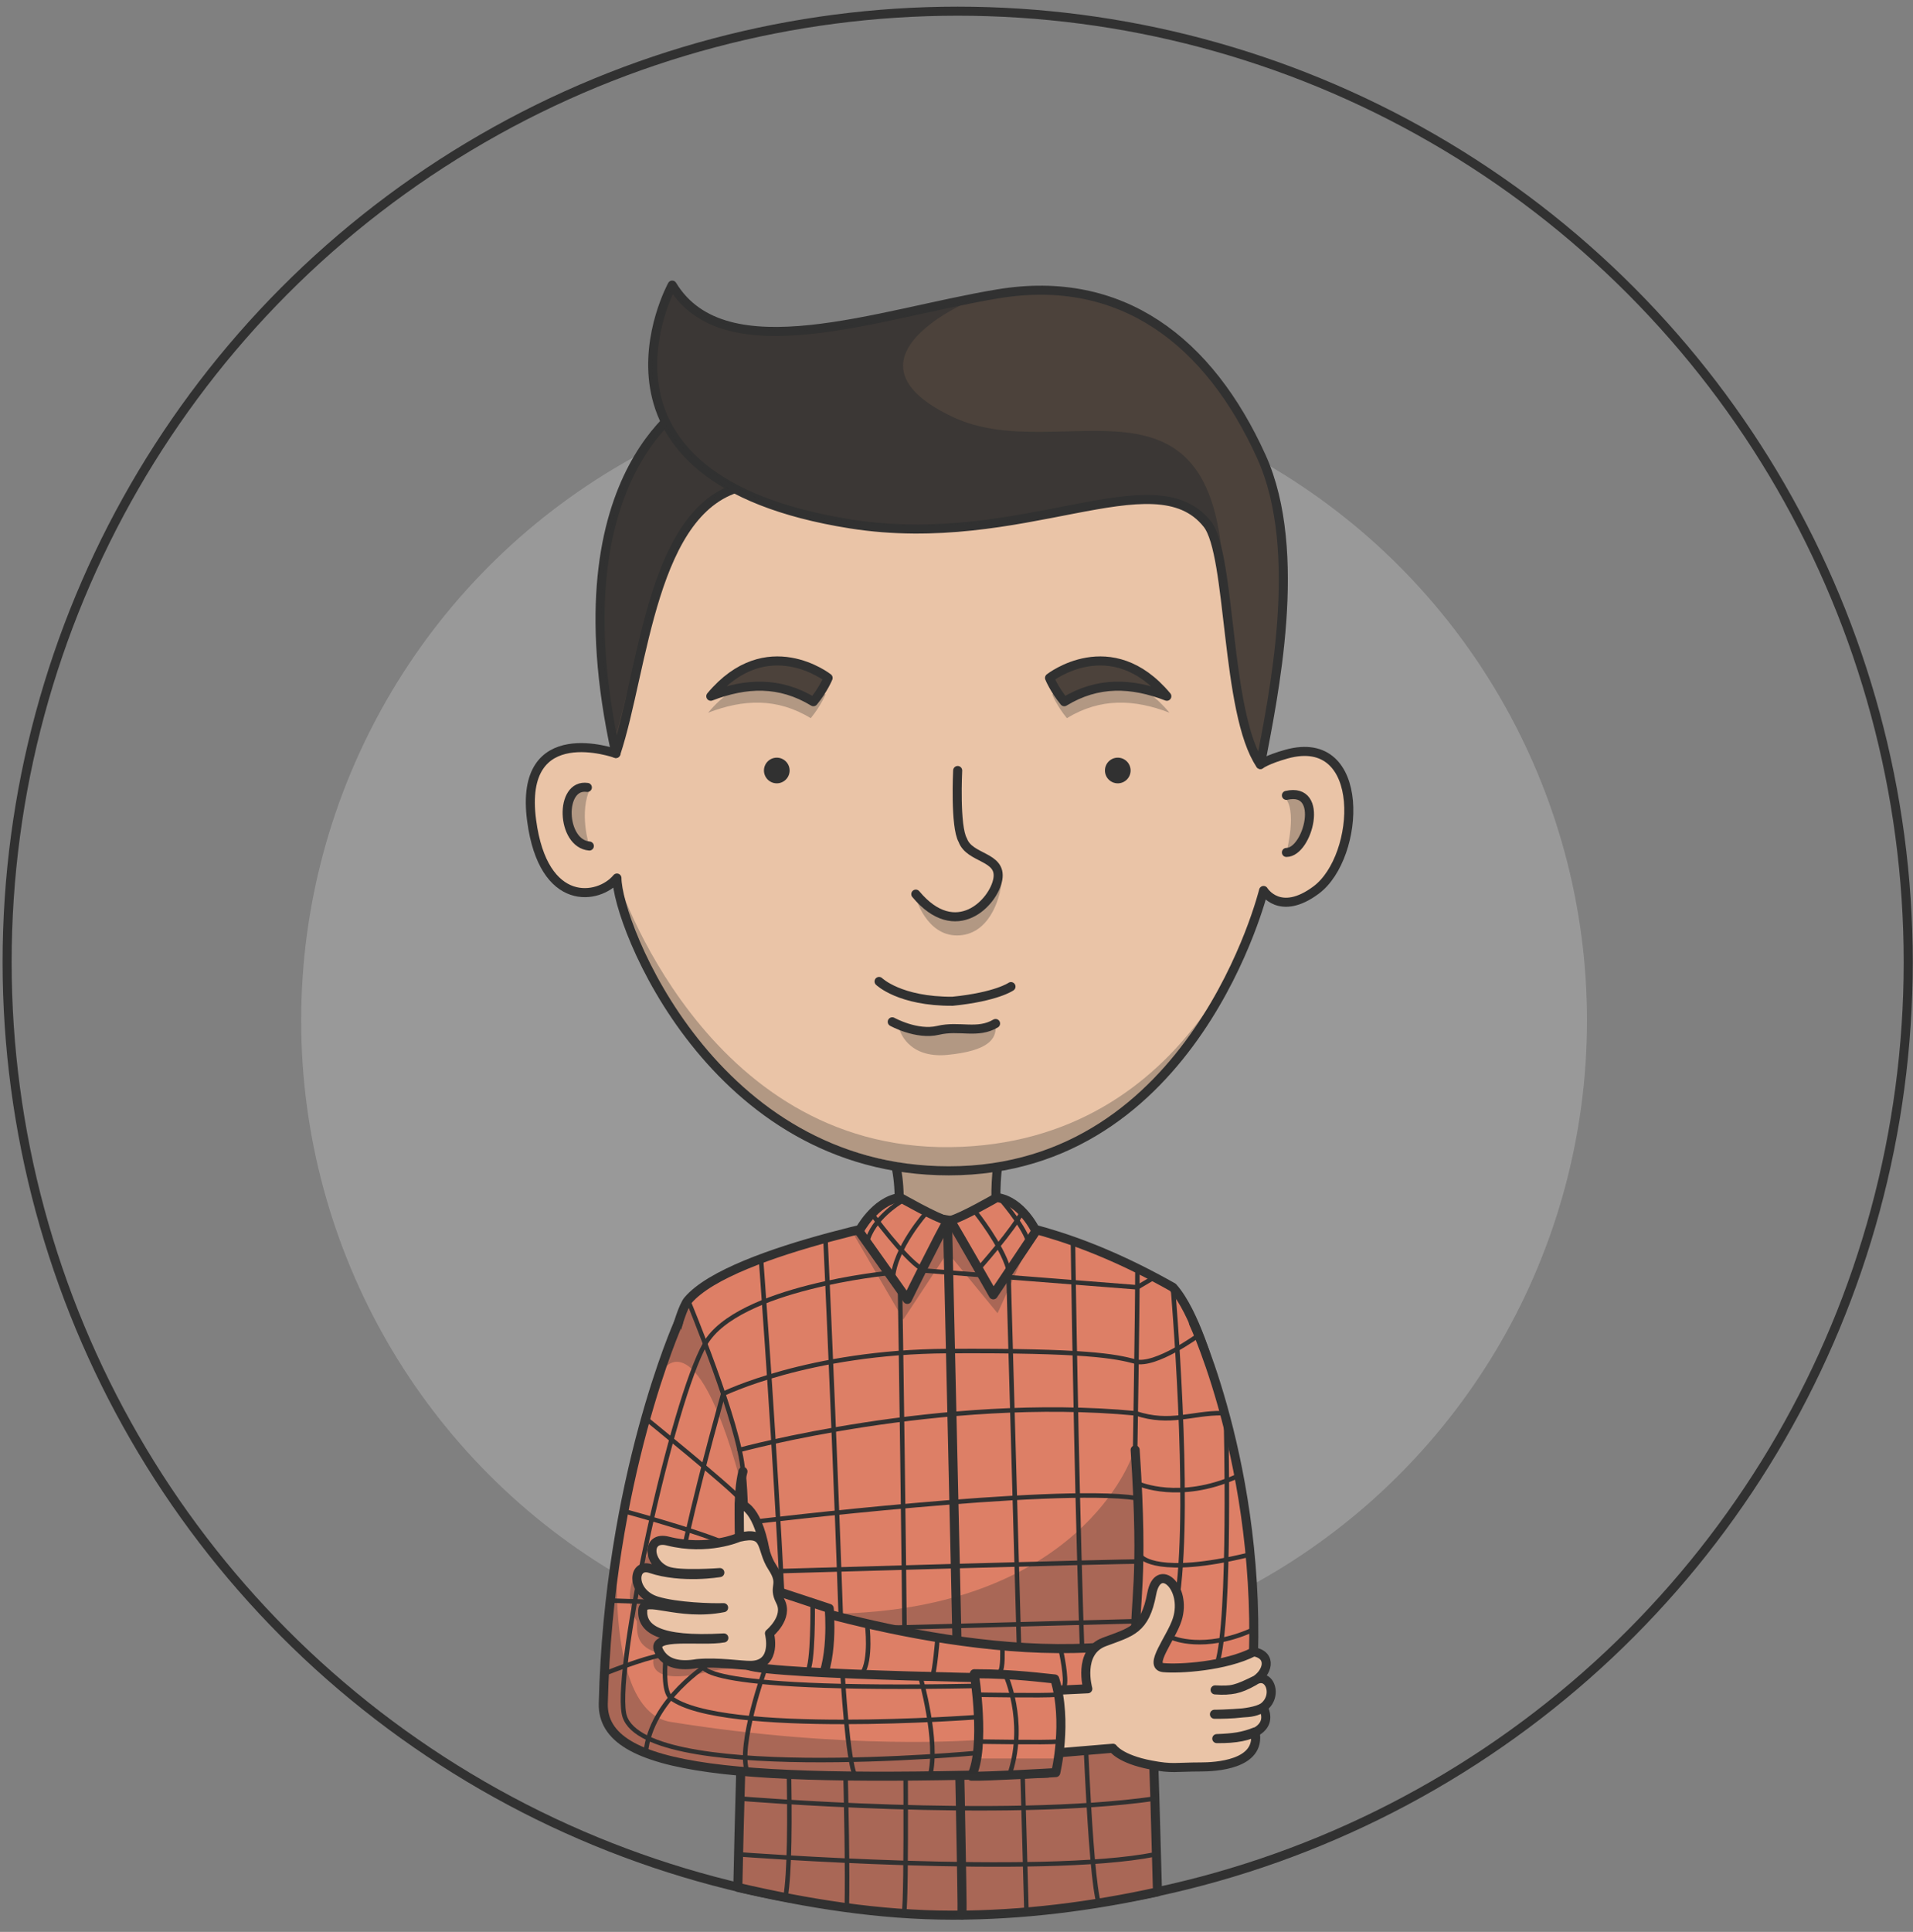 <?xml version="1.0" encoding="utf-8"?>
<!-- Generator: Adobe Illustrator 15.0.0, SVG Export Plug-In . SVG Version: 6.00 Build 0)  -->
<!DOCTYPE svg PUBLIC "-//W3C//DTD SVG 1.1//EN" "http://www.w3.org/Graphics/SVG/1.1/DTD/svg11.dtd">
<svg version="1.1" id="man" xmlns="http://www.w3.org/2000/svg" xmlns:xlink="http://www.w3.org/1999/xlink" x="0px" y="0px"
	 width="211.313px" height="213.333px" viewBox="0 0 211.313 213.333" enable-background="new 0 0 211.313 213.333"
	 xml:space="preserve">
<rect x="0" y="0" width="211.313" height="213.333" fill="#808080" stroke="none"/>
<circle fill="none" stroke="#313131" stroke-miterlimit="10" cx="105.786" cy="106.235" r="105"/>
<circle opacity="0.2" fill="#FFFFFF" cx="104.285" cy="112.684" r="71.017"/>
<path fill="#DD7F66" stroke="#313131" stroke-linecap="round" stroke-linejoin="round" stroke-miterlimit="10" d="M129.557,142.151
	c-10.625-6-18.536-7.542-25.822-8.229c0,0-22.852,3.927-27.741,9.664c-0.506,0.593-1.248,2.943-1.324,3.573
	c0,0,2.97,13.951,7.221,15.536c0.866,9.164-0.078,29.792-0.39,45.717c7.638,1.77,15.579,3.072,23.754,3.072
	c7.766,0,15.318-0.973,22.603-2.572c-0.332-12.809-0.896-30.458-1.634-47.365c1.375-1.875,7.501-10.188,7.501-10.188
	S132.015,144.901,129.557,142.151z"/>
<path fill="#EAC4A7" stroke="#313131" stroke-miterlimit="10" d="M97.104,125.291c0,0,2.788,1.486,2.121,9.653
	c5.164-1.334,6.102,0.869,10.892-0.274c-0.5-6.333,0.903-9.378,0.903-9.378S103.188,127.124,97.104,125.291z"/>
<path fill="#EAC4A7" stroke="#313131" stroke-linejoin="round" stroke-miterlimit="10" d="M69.39,59.443l-1.356,23.764
	c0,0-10.81-3.903-9.31,7.398c1.292,9.737,7.438,8.754,9.424,6.352c0,5,10.576,32.333,36.667,32.333
	c27.16,0,34.761-30.958,34.761-30.958s1.772,2.959,5.815-0.056c4.917-3.667,5.667-17.5-3.292-15
	c-2.119,0.591-2.875,1.146-2.875,1.146l-2.583-26.896C136.64,57.526,105.39,37.776,69.39,59.443z"/>
<circle fill="#313131" cx="85.805" cy="85.083" r="1.417"/>
<circle fill="#313131" cx="123.472" cy="85.083" r="1.417"/>
<path fill="#EAC4A7" stroke="#313131" stroke-linecap="round" stroke-linejoin="round" stroke-miterlimit="10" d="M64.88,86.953
	c-3.114-0.453-2.906,6.207,0.219,6.469"/>
<path fill="#EAC4A7" stroke="#313131" stroke-linecap="round" stroke-linejoin="round" stroke-miterlimit="10" d="M142.099,87.83
	c4.292-0.98,2.375,6.301,0,6.301"/>
<path fill="none" stroke="#313131" stroke-width="0.5" stroke-linecap="round" stroke-linejoin="round" stroke-miterlimit="10" d="
	M102.117,140.58"/>
<path opacity="0.3" fill="#313131" d="M99.369,129.29c0,0,0.115,5.528,0.083,5.715s2.335-0.656,5.219-0.188
	c4.289-0.168,4.271,1.221,5.302-0.333c-0.07-1.306,0-5.481,0-5.481S106.89,130.189,99.369,129.29z"/>
<path opacity="0.3" fill="#313131" d="M142.099,94.13c0,0,2.237-0.188,2.55-4.313c-0.146-0.749-0.591-2.542-2.8-1.792
	C143.374,89.29,142.099,94.13,142.099,94.13z"/>
<path opacity="0.3" fill="#313131" d="M65.099,93.422c0,0-2.117-0.007-2.43-4.132c0.146-0.749,1.086-2.865,2.586-2.365
	C63.873,89.672,65.099,93.422,65.099,93.422z"/>
<path opacity="0.3" fill="#313131" d="M89.557,79.304c1.125-1.375,1.625-2.625,1.625-2.625S84.39,71.322,78.224,78.7
	C82.141,77.197,85.847,77.052,89.557,79.304z"/>
<path fill="#4C423B" stroke="#313131" stroke-linejoin="round" stroke-miterlimit="10" d="M89.849,77.487
	c1.125-1.375,1.625-2.625,1.625-2.625s-6.792-5.356-12.958,2.021C82.432,75.381,86.138,75.235,89.849,77.487z"/>
<path opacity="0.3" fill="#313131" d="M117.849,79.304c-1.125-1.375-1.625-2.625-1.625-2.625s6.792-5.356,12.958,2.021
	C125.266,77.197,121.56,77.052,117.849,79.304z"/>
<path fill="#4C423B" stroke="#313131" stroke-linejoin="round" stroke-miterlimit="10" d="M117.558,77.487
	c-1.125-1.375-1.625-2.625-1.625-2.625s6.792-5.356,12.958,2.021C124.974,75.381,121.268,75.235,117.558,77.487z"/>
<path fill="none" stroke="#313131" stroke-linecap="round" stroke-linejoin="round" stroke-miterlimit="10" d="M97.104,108.377
	c0,0,2.265,2.221,8.119,2.187c4.865-0.491,6.452-1.619,6.452-1.619"/>
<path fill="none" stroke="#313131" stroke-linecap="round" stroke-linejoin="round" stroke-miterlimit="10" d="M98.559,112.833
	c0,0,2.71,1.505,5.065,0.943s4.349,0.432,6.349-0.755"/>
<path fill="none" stroke="#313131" stroke-linecap="round" stroke-linejoin="round" stroke-miterlimit="10" d="M105.786,85.083
	c0,0-0.313,6.171,0.563,7.692c0.75,2.083,4.313,1.74,3.875,4.302s-4.625,6.969-9.063,1.656"/>
<polygon opacity="0.3" fill="#313131" points="94.255,136.234 99.782,145.703 104.671,138.297 110.192,145.016 113.567,137.569 
	106.982,133.922 104.671,135.011 102.117,133.922 "/>
<path opacity="0.3" fill="#313131" d="M101.161,99.141c0,0,1.162,4.156,4.55,4.156s4.763-3.75,4.95-6.125
	C110.005,98.141,105.974,104.047,101.161,99.141z"/>
<path opacity="0.3" fill="#313131" d="M99.357,113.68c0,0,0.845,3.242,5.314,2.805s5.374-1.742,5.311-3.117
	c-1.701,0.396-4.685,0.542-5.311,0.479S101.823,113.472,99.357,113.68z"/>
<path opacity="0.3" fill="#313131" d="M68.147,96.957c0,0,9.576,30.047,36.826,29.715s34.368-27.494,34.368-27.494
	s-9.17,31.076-34.368,29.826S70.946,108.366,68.147,96.957z"/>
<path fill="#4C423B" stroke="#313131" stroke-linejoin="round" stroke-miterlimit="10" d="M76.974,43.859
	c0,0-15.875,7.625-8.94,39.348c3.098-9.38,3.94-27.29,14.19-29.54C79.849,51.292,76.974,43.859,76.974,43.859z"/>
<path fill="none" stroke="#313131" stroke-width="0.5" stroke-linejoin="round" stroke-miterlimit="10" d="M84.059,139.002
	c0,0,4.523,59.781,2.709,70.515"/>
<path opacity="0.3" fill="#313131" d="M81.654,208.109c0,0,17.363,4.432,24.613,3.369c5.402,0.164,15.832-1.229,21.591-2.566
	c-0.045-1.496-0.328-16.594-0.328-16.594l-45.876-0.396V208.109z"/>
<path fill="none" stroke="#313131" stroke-width="0.5" stroke-linejoin="round" stroke-miterlimit="10" d="M91.181,136.744
	c0,0,2.678,57.783,2.363,73.917"/>
<path fill="none" stroke="#313131" stroke-width="0.5" stroke-linejoin="round" stroke-miterlimit="10" d="M99.369,139.002
	c0,0,1.116,68.349,0.491,72.234"/>
<path fill="none" stroke="#313131" stroke-linecap="round" stroke-linejoin="round" stroke-miterlimit="10" d="M104.671,135.229
	c0,0,1.721,73.658,1.596,76.25"/>
<line fill="none" stroke="#313131" stroke-width="0.5" stroke-linejoin="round" stroke-miterlimit="10" x1="111.318" y1="137.707" x2="113.382" y2="210.964"/>
<path fill="none" stroke="#313131" stroke-width="0.5" stroke-linejoin="round" stroke-miterlimit="10" d="M118.52,137.05
	c0,0,0.871,66.838,2.871,73.199"/>
<path fill="#4C423B" stroke="#313131" stroke-linejoin="round" stroke-miterlimit="10" d="M74.252,31.484
	c0,0-11.772,21.402,19.722,26.375c19,3,33.5-7.375,39.375,0c2.682,3.367,2,20.875,5.875,26.563
	c1.375-7.313,4.877-23.468,0.118-33.979c-5.792-12.792-15.461-20.243-29.081-18C97.104,34.609,80.099,41.109,74.252,31.484z"/>
<path fill="#DD7F66" stroke="#313131" stroke-linecap="round" stroke-linejoin="round" stroke-miterlimit="10" d="M125.39,160.109
	c1,14.88-0.138,16.558,0.083,21.333c-17.75,2.875-41.313-5.396-41.313-5.396s-0.438,8-3.402,13.563
	c31.177,4.419,56.858,5.223,57.464-2.375c1.875-23.5-6.389-41.14-6.389-41.14"/>
<path fill="#DD7F66" stroke="#313131" stroke-linecap="round" stroke-linejoin="round" stroke-miterlimit="10" d="M84.526,175.272
	l7.072,2.337c0,0,0.563,6.25-1.438,8.875c-3.375-0.375-8.507-1.256-8.507-1.256S84.454,177.998,84.526,175.272z"/>
<path fill="#DD7F66" stroke="#313131" stroke-linecap="round" stroke-linejoin="round" stroke-miterlimit="10" d="M82.067,162.484
	c-1.292,5,0.797,16.652,0.575,21.428c2.833,1.091,33.081,1.479,33.081,1.479s-0.333,2.981,0,10.406
	c-33.932,1.063-49.263-0.066-49.083-7.687c0.583-24.833,8.292-42.015,8.292-42.015"/>
<path fill="#EAC4A7" stroke="#313131" stroke-linejoin="round" stroke-miterlimit="10" d="M115.416,186.712l4.745-0.228
	c0,0-1.161-4.053,1.817-5.169c2.979-1.117,4.495-1.331,5.245-5.331c0.681-3.63,3.938-0.712,2.818,2.841
	c-0.651,2.067-3.273,5.157-1.526,5.325c1.748,0.168,6.846-0.138,9.985-1.75c2.098,0.375,1.542,2.387,0,3.25
	c-1.672,0.936-2.458,1.041-4.277,0.958c1.845,0.124,2.394-0.062,4.512-1.106c1.951-0.961,2.845,3.299-0.903,3.606
	c-2.422,0.199-3.681,0.19-3.681,0.19s4.04,0.091,5.377-0.762c1.086,2.142-0.866,3.523-5.119,3.451
	c1.765-0.064,2.882-0.203,4.232-0.746c0.703,3.67-4.513,3.873-5.961,3.875c-2.862,0.004-3.139,0.243-5.543-0.214
	c-3.415-0.649-4.198-1.851-4.198-1.851l-7.305,0.611C115.636,193.665,114.491,188.839,115.416,186.712z"/>
<path opacity="0.3" fill="#313131" d="M71.807,171.3l-1.458,2.19c0,0-1.75,2.745,0,5.536c0.083,0.833-0.333,2.625,2.083,3.417
	c-0.49,0.901-1.013,3.537,4.854,2.38c3.317-0.839,3.969-0.401,7.24-0.745c-4.375-0.672-4.678-0.734-4.678-0.734
	S74.391,171.949,71.807,171.3z"/>
<path fill="#DD7F66" stroke="#313131" stroke-linecap="round" stroke-linejoin="round" stroke-miterlimit="10" d="M107.624,184.823
	c0,0,1.287,8.113-0.315,11.313c1.438,0.063,9.313-0.396,9.313-0.396s1.352-5.63-0.113-10.34
	C115.587,185.329,112.125,184.823,107.624,184.823"/>
<path fill="none" stroke="#313131" stroke-width="0.5" stroke-linecap="round" stroke-linejoin="round" stroke-miterlimit="10" d="
	M107.978,193.566c0,0-37.628,3.542-39.061-4.374c-0.997-5.508,5.402-34.587,8.979-40.804s20.27-7.809,20.27-7.809"/>
<line fill="none" stroke="#313131" stroke-width="0.5" stroke-linecap="round" stroke-linejoin="round" stroke-miterlimit="10" x1="67.415" y1="176.744" x2="80.759" y2="177.172"/>
<path fill="none" stroke="#313131" stroke-width="0.5" stroke-linecap="round" stroke-linejoin="round" stroke-miterlimit="10" d="
	M68.917,166.86c0,0,11.643,3.137,12.737,4.439"/>
<path fill="none" stroke="#313131" stroke-width="0.5" stroke-linecap="round" stroke-linejoin="round" stroke-miterlimit="10" d="
	M107.978,189.609c0,0-28.361,2.142-33.891-2.138c-3.03-2.695,5.801-33.556,5.801-33.556s9.398-4.639,24.784-4.723
	s18.469,0.569,20.719,1.152s7.018-2.909,7.018-2.909"/>
<path fill="#EAC4A7" stroke="#313131" stroke-linejoin="round" stroke-miterlimit="10" d="M81.654,166.101
	c0,0,1.9-0.139,2.872,5.199c-1.129-0.038-2.834-0.284-2.834-0.284L81.654,166.101z"/>
<path fill="#EAC4A7" stroke="#313131" stroke-linejoin="round" stroke-miterlimit="10" d="M81.628,169.758
	c0,0-3.438,1.531-7.862,0.414c-2.402-0.606-2.24,2.452-0.083,3.292c1.365,0.531,5.833,0.188,5.833,0.188s-4.184,0.721-7.655-0.438
	c-2.052-0.685-2.192,2.694,0.683,3.573c2.227,0.681,6.148,0.79,7.388,0.74c-5.035,1.001-8.848-1.369-8.937,0.283
	c-0.105,1.967,1.56,3.481,8.963,3.06c-2.505,0.45-8.164-0.568-7.194,1.408c0.758,1.545,2.474,1.734,4.25,1.426
	c2.354-0.217,4.828,0.226,5.962,0.197c2.933-0.075,2.018-3.529,2.018-3.529s2.133-1.751,1.212-3.534
	c-0.922-1.783,0.435-1.747-0.909-3.792C83.954,171,84.853,168.98,81.628,169.758z"/>
<polyline fill="none" stroke="#313131" stroke-width="0.5" stroke-linecap="round" stroke-linejoin="round" stroke-miterlimit="10" points="
	101.818,140.282 125.64,142.151 127.224,141.216 "/>
<path fill="#DD7F66" stroke="#313131" stroke-linecap="round" stroke-linejoin="round" stroke-miterlimit="10" d="M99.425,132.234
	c0,0,3.973,2.271,5.246,2.583c-0.79,1.25-4.448,8.667-4.448,8.667l-5.332-7.526C94.892,135.958,96.627,132.609,99.425,132.234z"/>
<path fill="#DD7F66" stroke="#313131" stroke-linecap="round" stroke-linejoin="round" stroke-miterlimit="10" d="M110.105,132.234
	c0,0-3.859,2.229-5.132,2.542c0.79,1.25,4.75,8.208,4.75,8.208l4.708-7.039C114.432,135.945,112.904,132.609,110.105,132.234z"/>
<path fill="none" stroke="#313131" stroke-width="0.5" stroke-linecap="round" stroke-linejoin="round" stroke-miterlimit="10" d="
	M75.994,143.586c0,0,5.727,13.719,6.073,18.898"/>
<path fill="none" stroke="#313131" stroke-width="0.5" stroke-linecap="round" stroke-linejoin="round" stroke-miterlimit="10" d="
	M71.325,156.63c0,0,9.235,7.489,10.329,8.792"/>
<path fill="none" stroke="#313131" stroke-width="0.5" stroke-linecap="round" stroke-linejoin="round" stroke-miterlimit="10" d="
	M66.76,184.823c0,0,4.229-1.707,6.315-2.054"/>
<path fill="none" stroke="#313131" stroke-width="0.5" stroke-linecap="round" stroke-linejoin="round" stroke-miterlimit="10" d="
	M78.394,183.643c0,0-6.529,4.005-7.068,9.923"/>
<path fill="none" stroke="#313131" stroke-width="0.5" stroke-linecap="round" stroke-linejoin="round" stroke-miterlimit="10" d="
	M84.526,184.25c0,0-3.073,8.53-1.979,11.403"/>
<path fill="none" stroke="#313131" stroke-width="0.5" stroke-linecap="round" stroke-linejoin="round" stroke-miterlimit="10" d="
	M93.066,184.823c0,0,0.57,9.73,1.405,11.301"/>
<path fill="none" stroke="#313131" stroke-width="0.5" stroke-linecap="round" stroke-linejoin="round" stroke-miterlimit="10" d="
	M101.645,185.101c0,0,2.081,7.24,1.08,11"/>
<path fill="none" stroke="#313131" stroke-width="0.5" stroke-linecap="round" stroke-linejoin="round" stroke-miterlimit="10" d="
	M125.39,160.109c0,0,0.25-15.227,0.25-19.53"/>
<path fill="none" stroke="#313131" stroke-width="0.5" stroke-linecap="round" stroke-linejoin="round" stroke-miterlimit="10" d="
	M129.557,142.151c0,0,2,23.173,0.54,33.957"/>
<path fill="none" stroke="#313131" stroke-width="0.5" stroke-linecap="round" stroke-linejoin="round" stroke-miterlimit="10" d="
	M135.418,156.63c0,0,0.573,22.164-0.978,27.071"/>
<path fill="none" stroke="#313131" stroke-width="0.5" stroke-linecap="round" stroke-linejoin="round" stroke-miterlimit="10" d="
	M77.661,183.796c0,0-2.406,3.005,30.143,2.374"/>
<path fill="none" stroke="#313131" stroke-width="0.5" stroke-linecap="round" stroke-linejoin="round" stroke-miterlimit="10" d="
	M81.69,160.109c0,0,22.3-6.083,43.764-4.042c3.833,1.261,6.215-0.058,9.528-0.021"/>
<path fill="none" stroke="#313131" stroke-width="0.5" stroke-linecap="round" stroke-linejoin="round" stroke-miterlimit="10" d="
	M83.565,168.018c0,0,32.825-3.95,41.95-2.596"/>
<path fill="none" stroke="#313131" stroke-width="0.5" stroke-linecap="round" stroke-linejoin="round" stroke-miterlimit="10" d="
	M125.792,172.442c-0.818-0.083-39.599,1.048-39.599,1.048"/>
<line fill="none" stroke="#313131" stroke-width="0.5" stroke-linecap="round" stroke-linejoin="round" stroke-miterlimit="10" x1="125.39" y1="179.026" x2="97.841" y2="179.755"/>
<path fill="none" stroke="#313131" stroke-width="0.5" stroke-linecap="round" stroke-linejoin="round" stroke-miterlimit="10" d="
	M125.792,163.859c0,0,4.474,2,10.766-0.792"/>
<path fill="none" stroke="#313131" stroke-width="0.5" stroke-linecap="round" stroke-linejoin="round" stroke-miterlimit="10" d="
	M126.099,171.943c0,0,1.792,2.167,11.667-0.208"/>
<path fill="none" stroke="#313131" stroke-width="0.5" stroke-linecap="round" stroke-linejoin="round" stroke-miterlimit="10" d="
	M129.557,180.878c0,0,3.417,1.481,8.708-0.852"/>
<path fill="none" stroke="#313131" stroke-width="0.5" stroke-linecap="round" stroke-linejoin="round" stroke-miterlimit="10" d="
	M81.744,198.607c0,0,29.085,2.416,45.824,0"/>
<path fill="none" stroke="#313131" stroke-width="0.5" stroke-linecap="round" stroke-linejoin="round" stroke-miterlimit="10" d="
	M81.744,204.777c0,0,33.252,2.5,45.824,0"/>
<path fill="none" stroke="#313131" stroke-width="0.5" stroke-linecap="round" stroke-linejoin="round" stroke-miterlimit="10" d="
	M119.632,185.101"/>
<path fill="none" stroke="#313131" stroke-width="0.5" stroke-linecap="round" stroke-linejoin="round" stroke-miterlimit="10" d="
	M86.192,179.391"/>
<path fill="none" stroke="#313131" stroke-width="0.5" stroke-linecap="round" stroke-linejoin="round" stroke-miterlimit="10" d="
	M89.765,177.172c0,0,0.083,6.737-0.604,7.409"/>
<path fill="none" stroke="#313131" stroke-width="0.5" stroke-linecap="round" stroke-linejoin="round" stroke-miterlimit="10" d="
	M95.786,179.391c0,0,0.5,3.886-0.563,5.433"/>
<path fill="none" stroke="#313131" stroke-width="0.5" stroke-linecap="round" stroke-linejoin="round" stroke-miterlimit="10" d="
	M103.557,180.878c0,0.273-0.309,3.662-0.56,4.222"/>
<path fill="none" stroke="#313131" stroke-width="0.5" stroke-linecap="round" stroke-linejoin="round" stroke-miterlimit="10" d="
	M117.191,182.246c0,0,0.7,3.159,0.366,4.011"/>
<path fill="none" stroke="#313131" stroke-width="0.5" stroke-linecap="round" stroke-linejoin="round" stroke-miterlimit="10" d="
	M110.724,182.106c0,0,0.094,2.182-0.266,2.475"/>
<path fill="none" stroke="#313131" stroke-width="0.5" stroke-linecap="round" stroke-linejoin="round" stroke-miterlimit="10" d="
	M111.057,184.917c0,0,2.333,5.035,0.559,10.737"/>
<path fill="none" stroke="#313131" stroke-width="0.5" stroke-linecap="round" stroke-linejoin="round" stroke-miterlimit="10" d="
	M108.265,192.317c0,0,7.292,0.125,8.625,0"/>
<path fill="none" stroke="#313131" stroke-width="0.5" stroke-linecap="round" stroke-linejoin="round" stroke-miterlimit="10" d="
	M108.042,187.139c0,0,7.292,0.125,8.625,0"/>
<path fill="none" stroke="#313131" stroke-width="0.5" stroke-linecap="round" stroke-linejoin="round" stroke-miterlimit="10" d="
	M102.321,133.922c0,0-3.519,3.938-3.704,7.294"/>
<path fill="none" stroke="#313131" stroke-width="0.5" stroke-linecap="round" stroke-linejoin="round" stroke-miterlimit="10" d="
	M107.804,133.922c0,0,2.829,3.544,3.583,6.199"/>
<path fill="none" stroke="#313131" stroke-width="0.5" stroke-linecap="round" stroke-linejoin="round" stroke-miterlimit="10" d="
	M110.417,132.289c0,0,2.525,2.863,3.15,4.732"/>
<path fill="none" stroke="#313131" stroke-width="0.5" stroke-linecap="round" stroke-linejoin="round" stroke-miterlimit="10" d="
	M99.442,132.734c0,0-3.063,1.828-3.672,4.463"/>
<path fill="none" stroke="#313131" stroke-width="0.5" stroke-linecap="round" stroke-linejoin="round" stroke-miterlimit="10" d="
	M96.224,133.922c0,0,3.564,4.919,5.595,6.199"/>
<path fill="none" stroke="#313131" stroke-width="0.5" stroke-linecap="round" stroke-linejoin="round" stroke-miterlimit="10" d="
	M108.087,140.121c0,0,3.985-4.486,4.832-6.332"/>
<path opacity="0.3" fill="#313131" d="M125.057,160.776c0,0-5.71,17.001-33.083,17.429c0.708-0.533,21.594,8.051,33.667,1.549
	C125.599,178.318,125.849,162.776,125.057,160.776z"/>
<path opacity="0.3" fill="#313131" d="M73.075,151.484c0,0,3.572-6.396,8.579,11.583c0.274,0.055,0.226-0.833,0.226-0.833
	s-0.699-6.042-5.886-17.917C75.474,145.526,73.075,151.484,73.075,151.484z"/>
<path opacity="0.3" fill="#313131" d="M68.261,170.575c0,0-1.568,18.382,5.826,19.57c19.681,3.162,33.717,2.002,33.717,2.002
	l0.084,2.038h8.779l-0.234,1.468c0,0-28.667,1.205-39.208-0.919c-2.465-0.499-9.349-0.377-10.583-6.625
	C65.947,184.6,66.982,178.231,68.261,170.575z"/>
<path opacity="0.6" fill="#313131" d="M74.252,31.484c0,0,2.387,10.368,33.867,1.34c-4.27,1.66-14.77,7.597-2.864,13.222
	s29.407-7.247,29.907,18.626c-0.75-3.376,0.5-12.845-16.469-8.064c-14.688,2.063-28.375,2.125-36.469-2.281
	C73.477,49.566,69.037,44.307,74.252,31.484z"/>
<path opacity="0.6" fill="#313131" d="M73.603,47.096c0,0-11.091,7.959-5.629,34.326c1.125-3.375,5.125-24.5,12.563-27.5
	C78.849,52.984,74.107,48.396,73.603,47.096z"/>
</svg>
